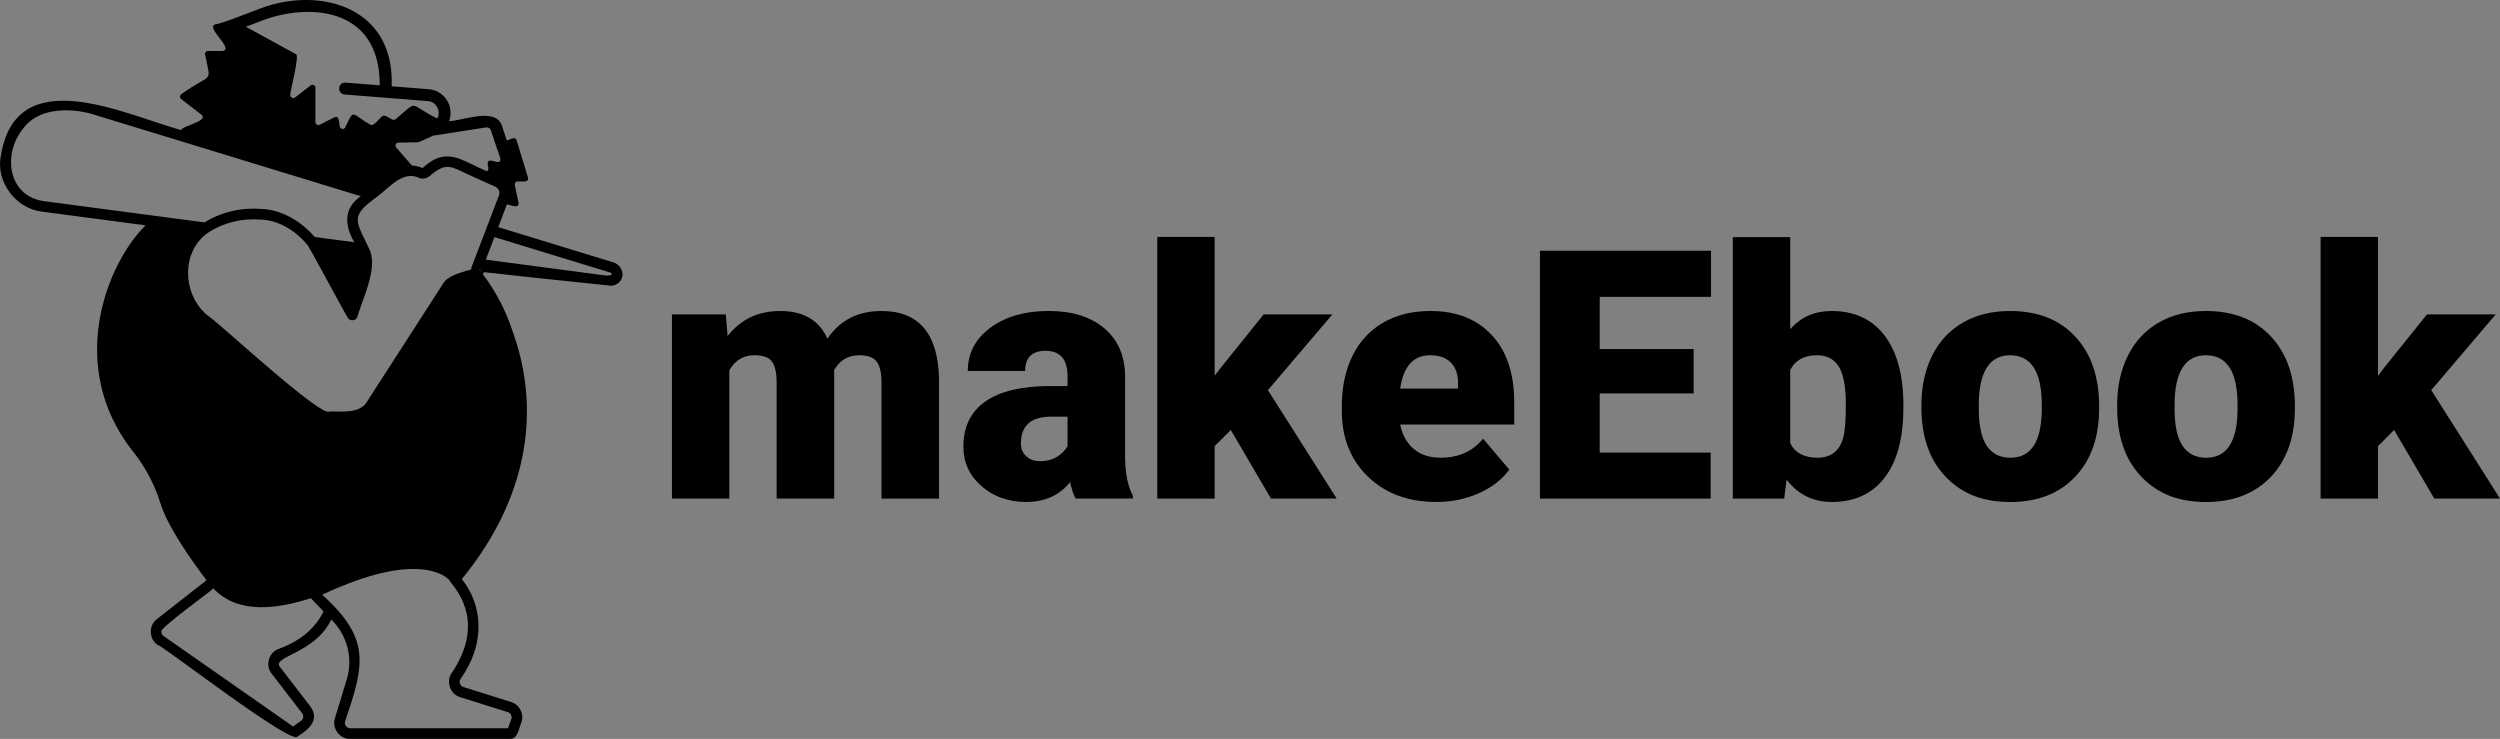 <?xml version="1.0" encoding="UTF-8"?><svg id="Layer_2" xmlns="http://www.w3.org/2000/svg" viewBox="0 0 1147.38 339.13"><rect x="0" y="0" width="1147.38" height="339.13" fill="#808080" stroke="none"/><defs><style>.cls-1{fill:#fff;}</style></defs><g id="Layer_2-2"><path d="M333.09,144.29l.86,9.92c5.99-7.66,14.04-11.48,24.14-11.48,10.68,0,17.89,4.25,21.64,12.73,5.73-8.49,14.01-12.73,24.84-12.73,17.13,0,25.94,10.37,26.41,31.09v55h-26.41v-53.36c0-4.32-.73-7.47-2.19-9.45-1.46-1.98-4.12-2.97-7.97-2.97-5.21,0-9.09,2.32-11.64,6.95l.08,1.09v57.73h-26.41v-53.2c0-4.43-.7-7.63-2.11-9.61-1.41-1.98-4.09-2.97-8.05-2.97-5.05,0-8.91,2.32-11.56,6.95v58.83h-26.33v-84.53h24.69Z"/><path d="M493.63,228.82c-.94-1.72-1.77-4.24-2.5-7.58-4.84,6.09-11.62,9.14-20.31,9.14-7.97,0-14.74-2.41-20.31-7.23-5.57-4.82-8.36-10.87-8.36-18.16,0-9.17,3.38-16.09,10.16-20.78,6.77-4.69,16.61-7.03,29.53-7.03h8.12v-4.47c0-7.8-3.36-11.7-10.08-11.7-6.25,0-9.38,3.09-9.38,9.26h-26.33c0-8.17,3.48-14.8,10.43-19.9s15.82-7.65,26.6-7.65,19.3,2.63,25.55,7.89c6.25,5.26,9.45,12.47,9.61,21.64v37.42c.1,7.76,1.3,13.7,3.59,17.81v1.33h-26.33ZM477.15,211.64c3.28,0,6-.7,8.16-2.11,2.16-1.41,3.71-2.99,4.65-4.77v-13.52h-7.66c-9.17,0-13.75,4.12-13.75,12.34,0,2.4.81,4.34,2.42,5.82,1.61,1.48,3.67,2.23,6.17,2.23Z"/><path d="M564.88,197.34l-7.42,7.42v24.06h-26.33v-120.08h26.33v63.75l2.66-3.52,19.84-24.69h31.56l-29.61,34.77,31.56,49.77h-30.16l-18.44-31.48Z"/><path d="M659.34,230.39c-12.97,0-23.46-3.87-31.48-11.6-8.02-7.73-12.03-17.8-12.03-30.2v-2.19c0-8.64,1.6-16.28,4.8-22.89,3.2-6.61,7.88-11.73,14.02-15.35,6.15-3.62,13.44-5.43,21.88-5.43,11.88,0,21.25,3.69,28.12,11.05,6.88,7.37,10.31,17.64,10.31,30.82v10.23h-52.34c.94,4.74,2.99,8.46,6.17,11.17,3.18,2.71,7.29,4.06,12.34,4.06,8.33,0,14.84-2.92,19.53-8.75l12.03,14.22c-3.28,4.53-7.93,8.14-13.95,10.82s-12.49,4.02-19.41,4.02ZM656.37,163.04c-7.71,0-12.29,5.11-13.75,15.31h26.56v-2.03c.1-4.22-.96-7.49-3.2-9.8-2.24-2.32-5.44-3.48-9.61-3.48Z"/><path d="M777.3,180.54h-43.12v27.19h50.94v21.09h-78.36v-113.75h78.52v21.17h-51.09v23.98h43.12v20.31Z"/><path d="M873.55,187.26c0,13.86-2.87,24.51-8.59,31.95-5.73,7.45-13.8,11.17-24.22,11.17-8.59,0-15.52-3.41-20.78-10.23l-1.09,8.67h-23.59v-120h26.33v42.27c4.9-5.57,11.22-8.36,18.98-8.36,10.52,0,18.65,3.78,24.38,11.33,5.73,7.55,8.59,18.18,8.59,31.88v1.33ZM847.15,185.58c0-8.11-1.08-13.9-3.24-17.35-2.16-3.46-5.48-5.19-9.96-5.19-5.94,0-10.05,2.26-12.34,6.79v33.54c2.24,4.47,6.41,6.71,12.5,6.71s10.13-3.02,11.8-9.05c.83-2.96,1.25-8.11,1.25-15.44Z"/><path d="M881.84,185.78c0-8.44,1.64-15.95,4.92-22.54,3.28-6.59,7.99-11.65,14.14-15.2,6.15-3.54,13.36-5.31,21.64-5.31,12.66,0,22.63,3.92,29.92,11.76,7.29,7.84,10.94,18.5,10.94,31.99v.94c0,13.18-3.66,23.63-10.98,31.37-7.32,7.73-17.23,11.6-29.73,11.6s-21.69-3.61-28.98-10.82c-7.29-7.21-11.22-16.99-11.8-29.34l-.08-4.45ZM908.16,187.42c0,7.81,1.22,13.54,3.67,17.19,2.45,3.65,6.07,5.47,10.86,5.47,9.38,0,14.17-7.21,14.38-21.64v-2.66c0-15.16-4.84-22.73-14.53-22.73-8.8,0-13.57,6.54-14.3,19.61l-.08,4.77Z"/><path d="M971.68,185.78c0-8.44,1.64-15.95,4.92-22.54,3.28-6.59,7.99-11.65,14.14-15.2,6.15-3.54,13.36-5.31,21.64-5.31,12.66,0,22.63,3.92,29.92,11.76,7.29,7.84,10.94,18.5,10.94,31.99v.94c0,13.18-3.66,23.63-10.98,31.37-7.32,7.73-17.23,11.6-29.73,11.6s-21.69-3.61-28.98-10.82c-7.29-7.21-11.22-16.99-11.8-29.34l-.08-4.45ZM998.01,187.42c0,7.81,1.22,13.54,3.67,17.19,2.45,3.65,6.07,5.47,10.86,5.47,9.38,0,14.17-7.21,14.38-21.64v-2.66c0-15.16-4.84-22.73-14.53-22.73-8.8,0-13.57,6.54-14.3,19.61l-.08,4.77Z"/><path d="M1098.79,197.34l-7.42,7.42v24.06h-26.33v-120.08h26.33v63.75l2.66-3.52,19.84-24.69h31.56l-29.61,34.77,31.56,49.77h-30.16l-18.44-31.48Z"/><path d="M218.44,76.3s-.01-.01-.02-.01l-.64-.4c-.19-.12-.39-.19-.59-.2-.05,0-.11,0-.16,0l1.54.7-.13-.08Z"/><path d="M152.83,270.66s-.03,0-.04.02c.01,0,.02,0,.04-.01.01,0,.02,0,.04-.02-.01,0-.03,0-.04.01ZM155.37,269.59s-.05.01-.07.02h0c-.06.03-.13.06-.19.08-.07.03-.13.06-.2.09-.14.05-.27.11-.39.16-.07.02-.14.05-.21.08-.13.06-.27.11-.4.17-.38.16-.73.31-.99.43.06-.03.13-.05.2-.08.14-.05.29-.11.44-.18.88-.36,1.78-.74,2.63-1.09-.25.09-.53.2-.82.32ZM152.83,270.66s-.03,0-.04.02c.01,0,.02,0,.04-.01.01,0,.02,0,.04-.02-.01,0-.03,0-.04.01ZM155.37,269.59s-.05.01-.07.02h0c-.06.03-.13.06-.19.08-.07.03-.13.06-.2.09-.14.05-.27.11-.39.16-.07.02-.14.05-.21.08-.13.06-.27.11-.4.17-.38.16-.73.31-.99.43.06-.03.13-.05.2-.08.14-.05.29-.11.44-.18.88-.36,1.78-.74,2.63-1.09-.25.09-.53.2-.82.32ZM152.83,270.66s-.03,0-.04.02c.01,0,.02,0,.04-.01.01,0,.02,0,.04-.02-.01,0-.03,0-.04.01ZM155.37,269.59s-.05.01-.07.02h0c-.06.03-.13.06-.19.08-.07.03-.13.06-.2.09-.14.05-.27.11-.39.16-.07.02-.14.05-.21.08-.13.06-.27.11-.4.17-.38.16-.73.31-.99.43.06-.03.13-.05.2-.08.14-.05.29-.11.44-.18.88-.36,1.78-.74,2.63-1.09-.25.09-.53.2-.82.32ZM152.83,270.66s-.03,0-.04.02c.01,0,.02,0,.04-.01.01,0,.02,0,.04-.02-.01,0-.03,0-.04.01ZM155.37,269.59s-.05.01-.07.02h0c-.06.03-.13.06-.19.08-.07.03-.13.06-.2.09-.14.05-.27.11-.39.16-.07.02-.14.05-.21.08-.13.06-.27.11-.4.17-.38.16-.73.31-.99.43.06-.03.13-.05.2-.08.14-.05.29-.11.44-.18.88-.36,1.78-.74,2.63-1.09-.25.09-.53.2-.82.32ZM152.83,270.66s-.03,0-.04.02c.01,0,.02,0,.04-.01.01,0,.02,0,.04-.02-.01,0-.03,0-.04.01ZM155.37,269.59s-.05.01-.07.02h0c-.06.03-.13.06-.19.08-.07.03-.13.06-.2.09-.14.05-.27.11-.39.16-.07.02-.14.05-.21.08-.13.06-.27.11-.4.17-.38.16-.73.31-.99.43.06-.03.13-.05.2-.08.14-.05.29-.11.44-.18.88-.36,1.78-.74,2.63-1.09-.25.09-.53.2-.82.32ZM152.83,270.66s-.03,0-.04.02c.01,0,.02,0,.04-.01.01,0,.02,0,.04-.02-.01,0-.03,0-.04.01ZM155.37,269.59s-.05.01-.07.02h0c-.06.03-.13.06-.19.08-.07.03-.13.06-.2.09-.14.05-.27.11-.39.16-.07.02-.14.05-.21.08-.13.06-.27.11-.4.17-.38.16-.73.31-.99.43.06-.03.13-.05.2-.08.14-.05.29-.11.44-.18.88-.36,1.78-.74,2.63-1.09-.25.09-.53.2-.82.32ZM152.83,270.66s-.03,0-.04.02c.01,0,.02,0,.04-.01.01,0,.02,0,.04-.02-.01,0-.03,0-.04.01ZM155.37,269.59s-.05.01-.07.02h0c-.06.03-.13.06-.19.08-.07.03-.13.06-.2.09-.14.05-.27.11-.39.16-.07.02-.14.05-.21.08-.13.06-.27.11-.4.17-.38.16-.73.31-.99.43.06-.03.13-.05.2-.08.14-.05.29-.11.44-.18.88-.36,1.78-.74,2.63-1.09-.25.09-.53.2-.82.32ZM152.83,270.66s-.03,0-.04.02c.01,0,.02,0,.04-.01.01,0,.02,0,.04-.02-.01,0-.03,0-.04.01ZM155.37,269.59s-.05.01-.07.02h0c-.06.03-.13.06-.19.08-.07.03-.13.06-.2.09-.14.05-.27.11-.39.16-.07.02-.14.05-.21.08-.13.06-.27.11-.4.17-.38.16-.73.31-.99.43.06-.03.13-.05.2-.08.14-.05.29-.11.44-.18.88-.36,1.78-.74,2.63-1.09-.25.09-.53.2-.82.32ZM152.83,270.66s-.03,0-.04.02c.01,0,.02,0,.04-.01.01,0,.02,0,.04-.02-.01,0-.03,0-.04.01ZM155.37,269.59s-.05.01-.07.02h0c-.06.03-.13.06-.19.08-.07.03-.13.06-.2.09-.14.05-.27.11-.39.16-.07.02-.14.05-.21.08-.13.06-.27.11-.4.17-.38.16-.73.31-.99.43.06-.03.13-.05.2-.08.14-.05.29-.11.44-.18.88-.36,1.78-.74,2.63-1.09-.25.09-.53.2-.82.32ZM152.83,270.66s-.03,0-.04.02c.01,0,.02,0,.04-.01.01,0,.02,0,.04-.02-.01,0-.03,0-.04.01ZM155.37,269.59s-.05.01-.07.02h0c-.06.03-.13.06-.19.08-.07.03-.13.06-.2.09-.14.05-.27.11-.39.16-.07.02-.14.05-.21.08-.13.06-.27.11-.4.17-.38.16-.73.31-.99.43.06-.03.13-.05.2-.08.14-.05.29-.11.44-.18.88-.36,1.78-.74,2.63-1.09-.25.09-.53.2-.82.32ZM152.83,270.66s-.03,0-.04.02c.01,0,.02,0,.04-.01.01,0,.02,0,.04-.02-.01,0-.03,0-.04.01ZM155.37,269.59s-.05.01-.07.02h0c-.06.03-.13.06-.19.08-.07.03-.13.06-.2.09-.14.05-.27.11-.39.16-.07.02-.14.05-.21.08-.13.06-.27.11-.4.17-.38.16-.73.31-.99.43.06-.03.13-.05.2-.08.14-.05.29-.11.44-.18.88-.36,1.78-.74,2.63-1.09-.25.09-.53.2-.82.32ZM152.83,270.66s-.03,0-.04.02c.01,0,.02,0,.04-.01.01,0,.02,0,.04-.02-.01,0-.03,0-.04.01ZM155.37,269.59s-.05.01-.07.02h0c-.06.03-.13.06-.19.08-.07.03-.13.06-.2.09-.14.05-.27.11-.39.16-.07.02-.14.05-.21.08-.13.06-.27.11-.4.17-.38.16-.73.31-.99.43.06-.03.13-.05.2-.08.14-.05.29-.11.44-.18.88-.36,1.78-.74,2.63-1.09-.25.09-.53.2-.82.32ZM152.83,270.66s-.03,0-.04.02c.01,0,.02,0,.04-.01.01,0,.02,0,.04-.02-.01,0-.03,0-.04.01ZM155.37,269.59s-.05.01-.07.02h0c-.06.03-.13.06-.19.08-.07.03-.13.06-.2.09-.14.05-.27.11-.39.16-.07.02-.14.05-.21.08-.13.06-.27.11-.4.17-.38.16-.73.31-.99.43.06-.03.13-.05.2-.08.14-.05.29-.11.44-.18.88-.36,1.78-.74,2.63-1.09-.25.09-.53.2-.82.32ZM152.83,270.66s-.03,0-.04.02c.01,0,.02,0,.04-.01.01,0,.02,0,.04-.02-.01,0-.03,0-.04.01ZM155.37,269.59s-.05.01-.07.02h0c-.06.03-.13.06-.19.08-.07.03-.13.06-.2.09-.14.05-.27.11-.39.16-.07.02-.14.05-.21.08-.13.06-.27.11-.4.17-.38.16-.73.31-.99.43.06-.03.13-.05.2-.08.14-.05.29-.11.44-.18.88-.36,1.78-.74,2.63-1.09-.25.09-.53.2-.82.32ZM152.83,270.66s-.03,0-.04.02c.01,0,.02,0,.04-.01.01,0,.02,0,.04-.02-.01,0-.03,0-.04.01ZM155.37,269.59s-.05.01-.07.02h0c-.06.03-.13.06-.19.08-.07.03-.13.06-.2.09-.14.05-.27.11-.39.16-.07.02-.14.05-.21.08-.13.06-.27.11-.4.17-.38.16-.73.31-.99.43.06-.03.13-.05.2-.08.14-.05.29-.11.44-.18.88-.36,1.78-.74,2.63-1.09-.25.09-.53.2-.82.32ZM152.83,270.66s-.03,0-.04.02c.01,0,.02,0,.04-.01.01,0,.02,0,.04-.02-.01,0-.03,0-.04.01ZM155.37,269.59s-.05.01-.07.02h0c-.06.03-.13.06-.19.08-.07.03-.13.06-.2.09-.14.05-.27.11-.39.16-.07.02-.14.05-.21.08-.13.06-.27.11-.4.17-.38.16-.73.31-.99.43.06-.03.13-.05.2-.08.14-.05.29-.11.44-.18.88-.36,1.78-.74,2.63-1.09-.25.09-.53.2-.82.32ZM152.83,270.66s-.03,0-.04.02c.01,0,.02,0,.04-.01.01,0,.02,0,.04-.02-.01,0-.03,0-.04.01ZM155.37,269.59s-.05.01-.07.02h0c-.06.03-.13.06-.19.08-.07.03-.13.06-.2.09-.14.05-.27.11-.39.16-.07.02-.14.05-.21.08-.13.06-.27.11-.4.17-.38.16-.73.31-.99.43.06-.03.13-.05.2-.08.14-.05.29-.11.44-.18.88-.36,1.78-.74,2.63-1.09-.25.09-.53.2-.82.32ZM152.83,270.66s-.03,0-.04.02c.01,0,.02,0,.04-.01.01,0,.02,0,.04-.02-.01,0-.03,0-.04.01ZM155.37,269.59s-.05.01-.07.02h0c-.06.03-.13.06-.19.08-.07.03-.13.06-.2.09-.14.05-.27.11-.39.16-.07.02-.14.05-.21.08-.13.06-.27.11-.4.17-.38.16-.73.31-.99.43.06-.03.13-.05.2-.08.14-.05.29-.11.44-.18.88-.36,1.78-.74,2.63-1.09-.25.09-.53.2-.82.32ZM152.83,270.66s-.03,0-.04.02c.01,0,.02,0,.04-.01.01,0,.02,0,.04-.02-.01,0-.03,0-.04.01ZM155.37,269.59s-.05.01-.07.02h0c-.06.03-.13.06-.19.08-.07.03-.13.06-.2.09-.14.05-.27.11-.39.16-.07.02-.14.05-.21.08-.13.06-.27.11-.4.17-.38.16-.73.31-.99.43.06-.03.13-.05.2-.08.14-.05.29-.11.44-.18.88-.36,1.78-.74,2.63-1.09-.25.09-.53.2-.82.32ZM152.83,270.66s-.03,0-.04.02c.01,0,.02,0,.04-.01.01,0,.02,0,.04-.02-.01,0-.03,0-.04.01ZM155.37,269.59s-.05.01-.07.02h0c-.06.03-.13.06-.19.08-.07.03-.13.06-.2.09-.14.05-.27.11-.39.16-.07.02-.14.05-.21.08-.13.06-.27.11-.4.17-.38.16-.73.31-.99.43.06-.03.13-.05.2-.08.14-.05.29-.11.44-.18.88-.36,1.78-.74,2.63-1.09-.25.09-.53.2-.82.32ZM152.83,270.66s-.03,0-.04.02c.01,0,.02,0,.04-.01.01,0,.02,0,.04-.02-.01,0-.03,0-.04.01ZM155.37,269.59s-.05.01-.07.02h0c-.06.03-.13.06-.19.08-.07.03-.13.06-.2.09-.14.05-.27.11-.39.16-.07.02-.14.05-.21.08-.13.06-.27.11-.4.17-.38.16-.73.31-.99.43.06-.03.13-.05.2-.08.14-.05.29-.11.44-.18.88-.36,1.78-.74,2.63-1.09-.25.09-.53.2-.82.32ZM152.83,270.66s-.03,0-.04.02c.01,0,.02,0,.04-.01.01,0,.02,0,.04-.02-.01,0-.03,0-.04.01ZM155.37,269.59s-.05.01-.07.02h0c-.06.03-.13.06-.19.08-.07.03-.13.06-.2.09-.14.05-.27.11-.39.16-.07.02-.14.05-.21.08-.13.06-.27.11-.4.17-.38.16-.73.31-.99.43.06-.03.13-.05.2-.08.14-.05.29-.11.44-.18.88-.36,1.78-.74,2.63-1.09-.25.09-.53.2-.82.32ZM152.83,270.66s-.03,0-.04.02c.01,0,.02,0,.04-.01.01,0,.02,0,.04-.02-.01,0-.03,0-.04.01ZM155.37,269.59s-.05.01-.07.02h0c-.06.03-.13.06-.19.08-.07.03-.13.06-.2.09-.14.05-.27.11-.39.16-.07.02-.14.05-.21.08-.13.06-.27.11-.4.17-.38.16-.73.31-.99.43.06-.03.13-.05.2-.08.14-.05.29-.11.44-.18.88-.36,1.78-.74,2.63-1.09-.25.09-.53.2-.82.32ZM152.83,270.66s-.03,0-.04.02c.01,0,.02,0,.04-.01.01,0,.02,0,.04-.02-.01,0-.03,0-.04.01ZM155.37,269.59s-.05.01-.07.02h0c-.06.03-.13.06-.19.08-.07.03-.13.06-.2.09-.14.05-.27.11-.39.16-.07.02-.14.05-.21.08-.13.06-.27.11-.4.17-.38.16-.73.31-.99.43.06-.03.13-.05.2-.08.14-.05.29-.11.44-.18.88-.36,1.78-.74,2.63-1.09-.25.09-.53.2-.82.32Z"/><path d="M156.31,269.22c-1.18.49-2.47,1.03-3.66,1.52.64-.31,2.56-1.1,3.66-1.52Z"/><path d="M216.19,123.19h.01l.98-2.58-.99,2.58ZM223.98,102.8l-1.08,2.85.69-1.79.4-1.06h-.01Z"/><path d="M156.31,269.22c-1.18.49-2.47,1.03-3.66,1.52.64-.31,2.56-1.1,3.66-1.52Z"/><path d="M169.39,129.22l-.16.5-.39,1.17h0s-.45,1.37-.45,1.37h0s-.12.37-.12.37c-.05.12-.09.25-.13.37l-.12.38c-.04.1-.07.2-.1.3l-.22.66c-.03.1-.06.2-.09.29l-.25.74-.13.41c-.09.27-.18.55-.28.82l-.4,1.22c-.04.14-.09.27-.13.41-.05.13-.09.27-.14.4l-.13.4c-.04.13-.09.26-.13.39,1.23-3.35,2.58-7,3.52-10.63-.05.13-.1.28-.15.43ZM234.22,149.01c-3.23-8.66-7.37-16.22-12.56-23.07l.4-1.03,27.73,3.03h.12s30.9,3.22,30.9,3.22c1.77-.32,3.25-1.09,4.14-2.61,1.91-3.07-.04-7.08-3.34-8.11l-52.94-16.2,3.99-10.44c1.35.13,5.66,2.3,5.32-.7l-1.72-8.19c-.18-.85.47-1.64,1.34-1.64,1.29-.17,5.38.78,4.73-1.77l-5.24-17.17c-.61-2.03-3.31-.15-4.46.18l-2.3-6.87-.1-.25c-3.01-8.27-18.26-1.87-24.13-1.8,2.61-6.6-2.21-14.19-9.29-14.64l-17.06-1.35C181.26,1.85,144.52-6.74,117.37,4.71c-2.98,1.07-15.86,6.26-18.76,6.52-4.27,1.51,8.98,11.29,3.59,12.17h-6.75c-.86,0-1.51.79-1.34,1.63,2.79,14,3.62,7.78-10.88,18.18-.8.51-.84,1.65-.1,2.23l9.43,7.28c3.22,2.9-9.05,5.09-9.49,6.98C57.01,52.45,7.5,27.91.42,71.36c-2.53,11.93,6.8,24.38,18.84,25.77l47.56,6.29c-17.75,17.43-36.63,64.39-6.06,103.46,4,4.9,9.47,13.04,12.85,24.04,3.49,11.33,15.29,27.67,21.17,35.38l-22.79,17.86c-3.84,2.85-3.68,9.16.32,11.79,1.92-.03,62.88,47.27,64.32,41.96,4.96-2.99,10.24-7.49,5.91-13.55l-14-18.18h0c-4.05-5.07,15.81-5.9,23.51-21.84,7.28,7.1,10.09,17.72,7.09,27.45l-5.44,17.85c-1.51,4.56,2.21,9.59,7.02,9.48h73.29c3.57.27,4.21-5.14,5.25-7.47,1.45-3.78-.82-8.33-4.7-9.46l-21.9-6.89c-1.53-.44-2.23-2.43-1.28-3.71,12.67-18.04,9.01-35.35.56-45.82,26.71-32.48,37.43-71.49,24.3-110.9M230.06,151.86c-.02-.06-.04-.12-.06-.18.02.06.06.12.06.18ZM223.11,58.48c.85-.14,1.69.3,2.08,1.06l3.16,9.42h.03s1.27,3.69,1.27,3.69c.48,4.44-5.96-1.53-5.84,2.59.12.94.86,2.85-.34,3.35-1.77-.73-3.44-1.52-5.03-2.29-.01,0-.01-.01-.02-.01-.42-.2-.83-.4-1.23-.6-8.04-3.92-14.29-6.9-23.16,1.39-1.56-.49-3.38-1.07-5-1.14-.12-.07-7.08-8.14-7.19-8.23-.77-.87-.15-2.24,1.01-2.26l8.95-.16c-.05.26,6.45-2.82,6.99-3.02l-.25.04c.16-.04.31-.08.46-.13l-.18.08,24.29-3.78ZM119.36,9.81c20.52-8.27,54.99-7.81,54.94,29.35l-15.71-1.24c-3.61-.18-4.04,5.05-.44,5.45l38.22,3.03c3.81.21,6.21,4.69,4.29,7.97-13.52-6.56-8.1-8.94-19.08.31-.43.35-1.02.42-1.52.16-1.1-.33-3.63-2.63-4.72-1.4-1.09.54-3.89,4.97-5.41,3.76-8.58-4.72-7.28-7.89-11.44,1.22-.59,1.21-2.39.93-2.58-.41-.3-1.28-.04-5.23-2.43-4.19l-6.73,3.44c-.91.47-1.99-.19-1.99-1.22v-15.75c0-1.14-1.31-1.78-2.21-1.08l-7.13,5.53c-.99.78-2.41-.09-2.18-1.33-.27-.76,4.54-18.75,2.54-18.56l-22.95-12.58,6.53-2.46ZM71.22,99.07l-51.32-6.79c-16.35-2.52-18.65-21.56-9.5-32.99,6.88-9.79,21.25-9.94,31.75-6.99,29.17,8.93,94.82,29.01,123.44,37.76-7.99,5.41-7.49,13.53-2.97,21.11-.01,0-18.18-2.4-18.18-2.4-6.16-7.17-15.49-12.87-25.16-12.89-8.8-.71-17.99,1.57-25.48,6.18l-22.58-2.99ZM88.69,106.32s-.09.09-.13.14c.04-.05.08-.1.12-.14h.01ZM127.93,297.81c-4.57,1.55-6.31,7.6-3.26,11.35l13.99,18.18c.86,1.05.6,2.73-.51,3.48l-3.65,2.6-59.39-41.49c-.64-.44-1.02-1.14-1.04-1.93-1.88-1.04,23.53-19.23,23.84-19.94,11.59,12.35,30.28,9.12,44.77,4.49h0s5.79,6.06,5.8,6.06c-3.76,7.79-10.67,13.58-20.55,17.2ZM207.38,308.78c-2.86,3.89-.82,9.85,3.82,11.18l21.89,6.89c1.3.38,2.05,1.9,1.57,3.16l-1.5,4.22h-72.44c-1.6.04-2.85-1.66-2.35-3.17,9.02-26.35,11.74-37.9-10.47-58.12,1.65-.74,3.17-1.48,4.76-2.2.04-.02.09-.04.13-.06.01,0,.02,0,.04-.01.01,0,.02,0,.04-.02,0,0,.01,0,.02,0,.01-.01.02-.01.03-.02.06-.03.13-.05.2-.08.26-.12.52-.24.79-.35.13-.06.27-.11.4-.17.07-.03.14-.06.21-.08.01,0,.02-.02.03-.02.19-.07.37-.15.56-.23.06-.03.13-.05.19-.08.02-.01.05-.02.07-.02.29-.12.57-.23.82-.32.04-.02.08-.03.12-.05.05-.02.11-.04.16-.06.01,0,.02-.01.03-.01,39.47-16.31,50.44-2.79,50.1-2.24,4.55,5.58,15.45,19.89.78,41.87ZM220.8,124.83c-.29-.39-.61-.76-.91-1.15l1.29.17-.38.98ZM222.22,107.42l-2.67,6.99-.42,1.11c-.14.36-.28.72-.42,1.08l-.4,1.05-1.13,2.96-.98,2.58.17.03s-.36.47-.37.5c-4.28,1.41-10.47,2.5-12.85,6.77l-34.46,53.46c-3.23,6.02-11.74,4.84-17.39,4.88-3.6,3.39-52.44-42.21-55.85-43.91-11.73-9.33-12.7-29.69.34-38.31,6.76-4.45,15.41-6.51,23.49-5.84,8.43.08,16.65,5.28,21.83,11.7h0c.04.06.07.11.11.16.03,0,.12.13.27.37,0,.01,0,.03.02.04,2.34,3.78,17.61,32.4,18.36,33.18.23.26.51.45.82.58.07.03.15.06.23.08h0s0,.01.01.01c.04,0,.08.02.12.03.03.01.06.02.1.02,0,0,.01.01.02.01h.03c.06.01.13.02.2.03.98.09,2.03-.37,2.5-1.3.51-1.76,1.2-3.73,1.97-5.83l.08-.25h0s.03-.09.03-.09c0-.03.02-.06.03-.09,1.23-3.35,2.58-7,3.52-10.63.01-.03.01-.05.02-.08v-.03c1.47-5.63,1.94-11.19-.58-15.45-4.77-9.9-7.06-12.97-1.64-18.3,1.4-1.38,3.32-2.91,5.84-4.75h.02c5.48-3.98,11.69-12.27,19.38-8.42,1.5.46,3.13.18,4.37-.76,7.94-6.86,9.85-4.58,18.41-.71l11.98,5.42c1.52.69,2.24,2.45,1.65,4.01-1.29,3.41-3.29,8.64-5.4,14.14l-.69,1.79-.68,1.77ZM280.46,126.24c-.1.01-1.89.28-1.98.27l-55.51-7.35,3.95-10.34,53.23,16.29c.43.15,1.04.95.31,1.13ZM169.39,129.22l-.16.5-.39,1.17h0s-.45,1.37-.45,1.37h0s-.12.37-.12.37c-.05.12-.09.25-.13.37l-.12.38c-.04.1-.07.2-.1.3l-.22.66c-.03.1-.06.2-.09.29l-.25.74-.13.41c-.09.27-.18.55-.28.82l-.4,1.22c-.04.14-.09.27-.13.41-.05.13-.09.27-.14.4l-.13.4c-.04.13-.09.26-.13.39,1.23-3.35,2.58-7,3.52-10.63-.05.13-.1.28-.15.43Z"/><path d="M142.37,274.66c.1-.03.21-.06.31-.1h0c-.11.03-.21.07-.31.1Z"/><path d="M156.31,269.22c-1.18.49-2.47,1.03-3.66,1.52.64-.31,2.56-1.1,3.66-1.52Z"/><path class="cls-1" d="M216.36,123.22s-.36.47-.37.5l.2-.53.17.02Z"/><rect class="cls-1" x="209.17" y="113" width="21.83" height="0" transform="translate(36 278.29) rotate(-69.1)"/><path class="cls-1" d="M141.5,113.04c-.13-.19-.26-.38-.39-.56.14.18.26.37.39.56Z"/><path class="cls-1" d="M161.82,147c-.4.02-.79-.05-1.14-.2.35.15.75.21,1.14.2Z"/><path class="cls-1" d="M169.84,127.85s-5.78,17.5-5.79,17.5l5.79-17.5Z"/><path class="cls-1" d="M170.46,125.53c-.1.52-.23,1.04-.38,1.55.15-.51.27-1.03.38-1.55Z"/><polygon class="cls-1" points="173.19 90.18 167.02 95.19 173.18 90.18 173.19 90.18"/><path d="M173.18,90.18l-5.84,4.75,5.86-4.75h-.02ZM161.16,146.94s-.07,0-.1-.02c.04.01.07.02.11.03t-.01-.01ZM173.18,90.18l-5.84,4.75,5.86-4.75h-.02ZM161.16,146.94s-.07,0-.1-.02c.04.01.07.02.11.03t-.01-.01ZM173.18,90.18l-5.84,4.75,5.86-4.75h-.02ZM161.16,146.94s-.07,0-.1-.02c.04.01.07.02.11.03t-.01-.01ZM216.2,123.19l-.2.53s.35-.47.37-.5l-.17-.03ZM219.89,123.68c.3.39.62.76.91,1.15l.38-.98-1.29-.17ZM173.18,90.18l-5.84,4.75,5.86-4.75h-.02ZM161.16,146.94s-.07,0-.1-.02c.04.01.07.02.11.03t-.01-.01ZM88.68,106.32s-.08.09-.12.14c.04-.05.09-.09.13-.14h-.01ZM161.16,146.94s-.07,0-.1-.02c.04.01.07.02.11.03t-.01-.01ZM173.18,90.18l-5.84,4.75,5.86-4.75h-.02ZM161.16,146.94s-.07,0-.1-.02c.04.01.07.02.11.03t-.01-.01ZM173.18,90.18l-5.84,4.75,5.86-4.75h-.02ZM161.16,146.94s-.07,0-.1-.02c.04.01.07.02.11.03t-.01-.01ZM173.18,90.18l-5.84,4.75,5.86-4.75h-.02Z"/><path d="M221.17,123.86l-.37.98c-.29-.39-.61-.77-.92-1.15l1.29.17Z"/><path d="M230.06,151.86c-.02-.06-.04-.12-.06-.18.02.06.06.12.06.18Z"/></g></svg>